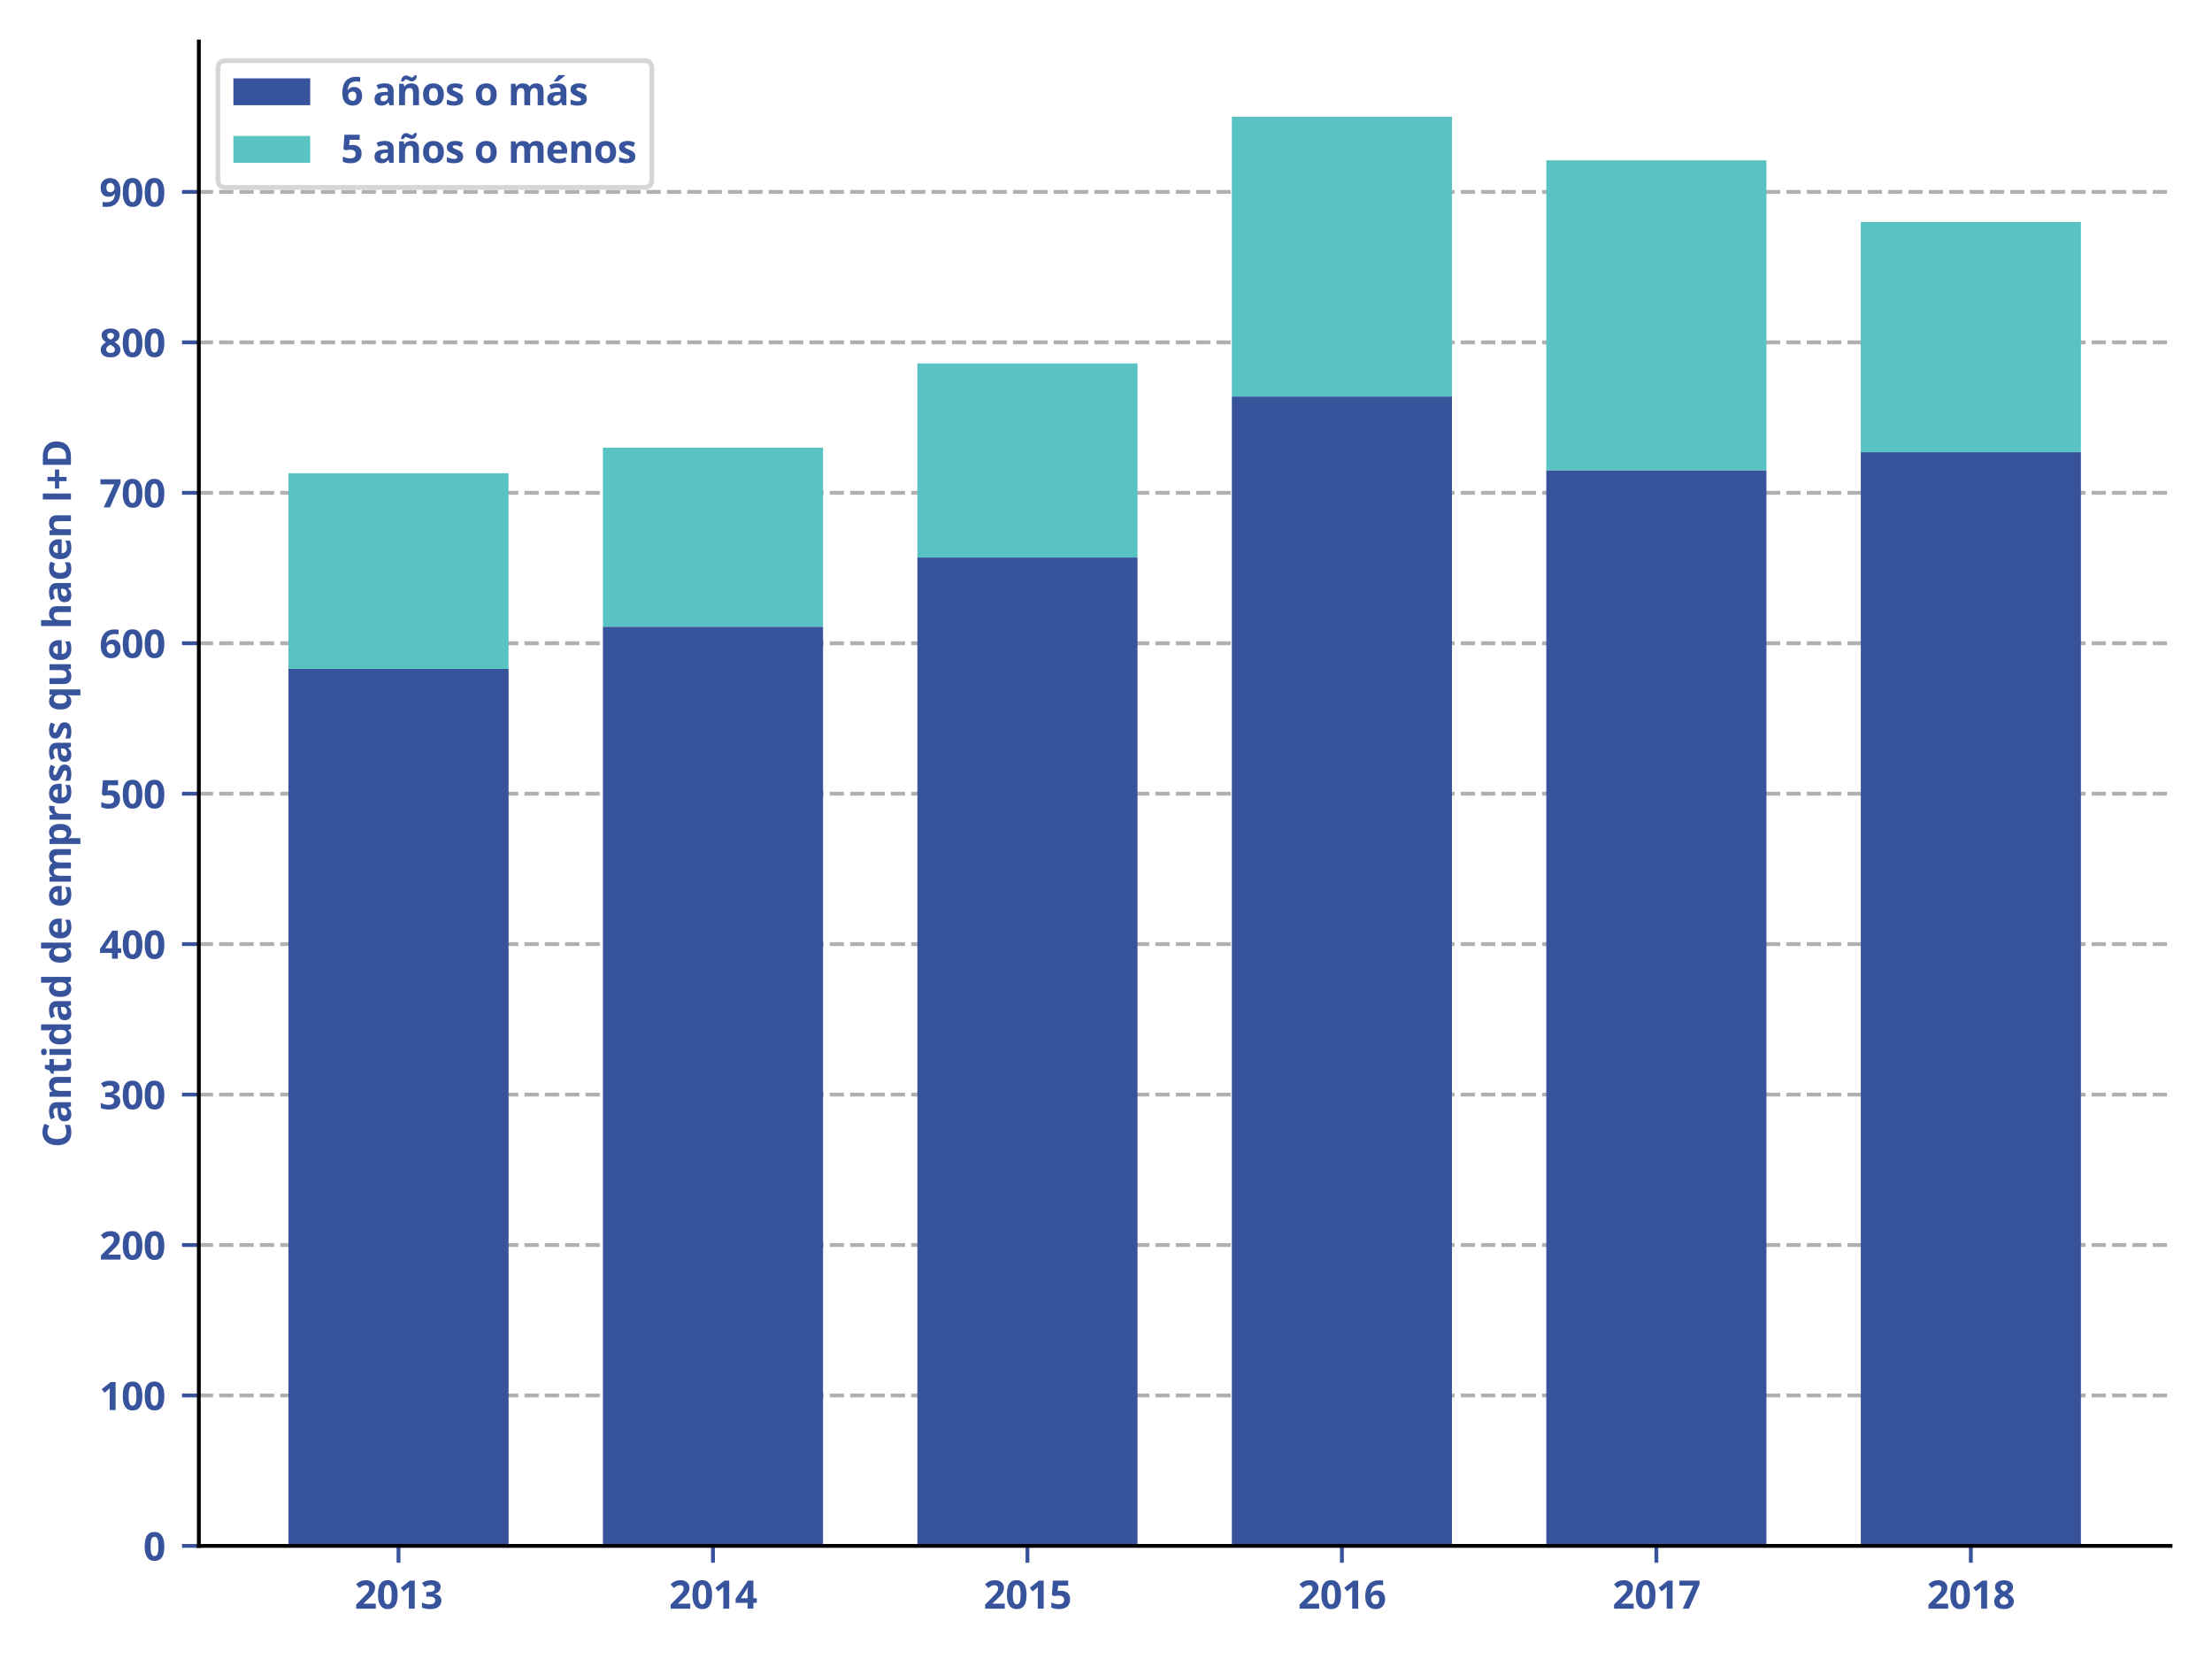 <?xml version="1.0" encoding="utf-8" standalone="no"?>
<!DOCTYPE svg PUBLIC "-//W3C//DTD SVG 1.1//EN"
  "http://www.w3.org/Graphics/SVG/1.1/DTD/svg11.dtd">
<svg xmlns:xlink="http://www.w3.org/1999/xlink" width="460.8pt" height="345.6pt" viewBox="0 0 460.8 345.6" xmlns="http://www.w3.org/2000/svg" version="1.1">
 <defs>
  <style type="text/css">*{stroke-linejoin: round; stroke-linecap: butt}</style>
 </defs>
 <g id="figure_1">
  <g id="patch_1">
   <path d="M 0 345.6 
L 460.8 345.6 
L 460.8 0 
L 0 0 
z
" style="fill: #ffffff"/>
  </g>
  <g id="axes_1">
   <g id="patch_2">
    <path d="M 41.42 322.04 
L 452.16 322.04 
L 452.16 8.64 
L 41.42 8.64 
z
" style="fill: #ffffff"/>
   </g>
   <g id="matplotlib.axis_1">
    <g id="xtick_1">
     <g id="line2d_1">
      <defs>
       <path id="m2a728e9749" d="M 0 0 
L 0 3.5 
" style="stroke: #37539c; stroke-width: 0.8"/>
      </defs>
      <g>
       <use xlink:href="#m2a728e9749" x="83.018" y="322.04" style="fill: #37539c; stroke: #37539c; stroke-width: 0.8"/>
      </g>
     </g>
     <g id="text_1">
      <!-- 2013 -->
      <g style="fill: #37539c" transform="translate(73.871 335.119) scale(0.08 -0.08)">
       <defs>
        <path id="OpenSans-Bold-32" d="M 3450 0 
L 256 0 
L 256 672 
L 1403 1831 
Q 1750 2188 1961 2427 
Q 2172 2666 2267 2862 
Q 2363 3059 2363 3284 
Q 2363 3556 2211 3692 
Q 2059 3828 1806 3828 
Q 1541 3828 1291 3706 
Q 1041 3584 769 3359 
L 244 3981 
Q 441 4150 661 4300 
Q 881 4450 1173 4542 
Q 1466 4634 1875 4634 
Q 2325 4634 2648 4471 
Q 2972 4309 3147 4029 
Q 3322 3750 3322 3397 
Q 3322 3019 3172 2706 
Q 3022 2394 2736 2087 
Q 2450 1781 2047 1409 
L 1459 856 
L 1459 813 
L 3450 813 
L 3450 0 
z
" transform="scale(0.016)"/>
        <path id="OpenSans-Bold-30" d="M 3425 2284 
Q 3425 1731 3339 1297 
Q 3253 863 3064 559 
Q 2875 256 2569 96 
Q 2263 -63 1825 -63 
Q 1275 -63 922 217 
Q 569 497 400 1023 
Q 231 1550 231 2284 
Q 231 3025 386 3551 
Q 541 4078 891 4359 
Q 1241 4641 1825 4641 
Q 2372 4641 2726 4361 
Q 3081 4081 3253 3554 
Q 3425 3028 3425 2284 
z
M 1191 2284 
Q 1191 1763 1248 1414 
Q 1306 1066 1443 891 
Q 1581 716 1825 716 
Q 2066 716 2205 889 
Q 2344 1063 2403 1411 
Q 2463 1759 2463 2284 
Q 2463 2806 2403 3156 
Q 2344 3506 2205 3682 
Q 2066 3859 1825 3859 
Q 1581 3859 1443 3682 
Q 1306 3506 1248 3156 
Q 1191 2806 1191 2284 
z
" transform="scale(0.016)"/>
        <path id="OpenSans-Bold-31" d="M 2644 0 
L 1678 0 
L 1678 2644 
Q 1678 2753 1681 2914 
Q 1684 3075 1690 3245 
Q 1697 3416 1703 3553 
Q 1669 3513 1564 3414 
Q 1459 3316 1369 3238 
L 844 2816 
L 378 3397 
L 1850 4569 
L 2644 4569 
L 2644 0 
z
" transform="scale(0.016)"/>
        <path id="OpenSans-Bold-33" d="M 3272 3547 
Q 3272 3231 3140 3000 
Q 3009 2769 2786 2622 
Q 2563 2475 2284 2406 
L 2284 2388 
Q 2834 2319 3120 2050 
Q 3406 1781 3406 1331 
Q 3406 931 3211 615 
Q 3016 300 2609 118 
Q 2203 -63 1563 -63 
Q 1184 -63 857 -2 
Q 531 59 244 184 
L 244 1006 
Q 538 856 859 779 
Q 1181 703 1459 703 
Q 1978 703 2186 883 
Q 2394 1063 2394 1388 
Q 2394 1578 2297 1709 
Q 2200 1841 1961 1909 
Q 1722 1978 1294 1978 
L 947 1978 
L 947 2719 
L 1300 2719 
Q 1722 2719 1942 2798 
Q 2163 2878 2242 3017 
Q 2322 3156 2322 3334 
Q 2322 3578 2172 3715 
Q 2022 3853 1672 3853 
Q 1453 3853 1273 3798 
Q 1094 3744 950 3667 
Q 806 3591 697 3519 
L 250 4184 
Q 519 4378 880 4506 
Q 1241 4634 1741 4634 
Q 2447 4634 2859 4350 
Q 3272 4066 3272 3547 
z
" transform="scale(0.016)"/>
       </defs>
       <use xlink:href="#OpenSans-Bold-32"/>
       <use xlink:href="#OpenSans-Bold-30" x="57.178"/>
       <use xlink:href="#OpenSans-Bold-31" x="114.355"/>
       <use xlink:href="#OpenSans-Bold-33" x="171.533"/>
      </g>
     </g>
    </g>
    <g id="xtick_2">
     <g id="line2d_2">
      <g>
       <use xlink:href="#m2a728e9749" x="148.527" y="322.04" style="fill: #37539c; stroke: #37539c; stroke-width: 0.8"/>
      </g>
     </g>
     <g id="text_2">
      <!-- 2014 -->
      <g style="fill: #37539c" transform="translate(139.379 335.119) scale(0.08 -0.08)">
       <defs>
        <path id="OpenSans-Bold-34" d="M 3553 947 
L 3003 947 
L 3003 0 
L 2059 0 
L 2059 947 
L 109 947 
L 109 1619 
L 2113 4569 
L 3003 4569 
L 3003 1697 
L 3553 1697 
L 3553 947 
z
M 2059 1697 
L 2059 2472 
Q 2059 2581 2064 2731 
Q 2069 2881 2075 3031 
Q 2081 3181 2089 3298 
Q 2097 3416 2100 3463 
L 2075 3463 
Q 2016 3334 1950 3214 
Q 1884 3094 1797 2963 
L 959 1697 
L 2059 1697 
z
" transform="scale(0.016)"/>
       </defs>
       <use xlink:href="#OpenSans-Bold-32"/>
       <use xlink:href="#OpenSans-Bold-30" x="57.178"/>
       <use xlink:href="#OpenSans-Bold-31" x="114.355"/>
       <use xlink:href="#OpenSans-Bold-34" x="171.533"/>
      </g>
     </g>
    </g>
    <g id="xtick_3">
     <g id="line2d_3">
      <g>
       <use xlink:href="#m2a728e9749" x="214.036" y="322.04" style="fill: #37539c; stroke: #37539c; stroke-width: 0.8"/>
      </g>
     </g>
     <g id="text_3">
      <!-- 2015 -->
      <g style="fill: #37539c" transform="translate(204.888 335.119) scale(0.08 -0.08)">
       <defs>
        <path id="OpenSans-Bold-35" d="M 1919 2919 
Q 2338 2919 2664 2759 
Q 2991 2600 3178 2290 
Q 3366 1981 3366 1528 
Q 3366 1034 3161 676 
Q 2956 319 2551 128 
Q 2147 -63 1544 -63 
Q 1184 -63 867 -2 
Q 550 59 313 184 
L 313 1019 
Q 550 894 883 808 
Q 1216 722 1509 722 
Q 1797 722 1994 798 
Q 2191 875 2292 1036 
Q 2394 1197 2394 1447 
Q 2394 1781 2169 1959 
Q 1944 2138 1478 2138 
Q 1300 2138 1108 2103 
Q 916 2069 788 2034 
L 403 2241 
L 575 4569 
L 3053 4569 
L 3053 3750 
L 1422 3750 
L 1338 2853 
Q 1444 2875 1569 2897 
Q 1694 2919 1919 2919 
z
" transform="scale(0.016)"/>
       </defs>
       <use xlink:href="#OpenSans-Bold-32"/>
       <use xlink:href="#OpenSans-Bold-30" x="57.178"/>
       <use xlink:href="#OpenSans-Bold-31" x="114.355"/>
       <use xlink:href="#OpenSans-Bold-35" x="171.533"/>
      </g>
     </g>
    </g>
    <g id="xtick_4">
     <g id="line2d_4">
      <g>
       <use xlink:href="#m2a728e9749" x="279.544" y="322.04" style="fill: #37539c; stroke: #37539c; stroke-width: 0.8"/>
      </g>
     </g>
     <g id="text_4">
      <!-- 2016 -->
      <g style="fill: #37539c" transform="translate(270.397 335.119) scale(0.08 -0.08)">
       <defs>
        <path id="OpenSans-Bold-36" d="M 225 1941 
Q 225 2334 283 2720 
Q 341 3106 484 3448 
Q 628 3791 887 4055 
Q 1147 4319 1547 4470 
Q 1947 4622 2516 4622 
Q 2650 4622 2829 4611 
Q 3009 4600 3128 4575 
L 3128 3803 
Q 3003 3831 2861 3848 
Q 2719 3866 2578 3866 
Q 2009 3866 1698 3684 
Q 1388 3503 1261 3183 
Q 1134 2863 1113 2438 
L 1153 2438 
Q 1241 2591 1373 2709 
Q 1506 2828 1697 2898 
Q 1888 2969 2144 2969 
Q 2544 2969 2837 2798 
Q 3131 2628 3290 2306 
Q 3450 1984 3450 1522 
Q 3450 1028 3259 672 
Q 3069 316 2720 126 
Q 2372 -63 1894 -63 
Q 1544 -63 1241 57 
Q 938 178 709 425 
Q 481 672 353 1048 
Q 225 1425 225 1941 
z
M 1875 709 
Q 2159 709 2337 903 
Q 2516 1097 2516 1509 
Q 2516 1844 2361 2036 
Q 2206 2228 1894 2228 
Q 1681 2228 1520 2133 
Q 1359 2038 1271 1892 
Q 1184 1747 1184 1594 
Q 1184 1434 1228 1278 
Q 1272 1122 1359 994 
Q 1447 866 1576 787 
Q 1706 709 1875 709 
z
" transform="scale(0.016)"/>
       </defs>
       <use xlink:href="#OpenSans-Bold-32"/>
       <use xlink:href="#OpenSans-Bold-30" x="57.178"/>
       <use xlink:href="#OpenSans-Bold-31" x="114.355"/>
       <use xlink:href="#OpenSans-Bold-36" x="171.533"/>
      </g>
     </g>
    </g>
    <g id="xtick_5">
     <g id="line2d_5">
      <g>
       <use xlink:href="#m2a728e9749" x="345.053" y="322.04" style="fill: #37539c; stroke: #37539c; stroke-width: 0.8"/>
      </g>
     </g>
     <g id="text_5">
      <!-- 2017 -->
      <g style="fill: #37539c" transform="translate(335.906 335.119) scale(0.08 -0.08)">
       <defs>
        <path id="OpenSans-Bold-37" d="M 709 0 
L 2425 3756 
L 172 3756 
L 172 4569 
L 3450 4569 
L 3450 3963 
L 1722 0 
L 709 0 
z
" transform="scale(0.016)"/>
       </defs>
       <use xlink:href="#OpenSans-Bold-32"/>
       <use xlink:href="#OpenSans-Bold-30" x="57.178"/>
       <use xlink:href="#OpenSans-Bold-31" x="114.355"/>
       <use xlink:href="#OpenSans-Bold-37" x="171.533"/>
      </g>
     </g>
    </g>
    <g id="xtick_6">
     <g id="line2d_6">
      <g>
       <use xlink:href="#m2a728e9749" x="410.562" y="322.04" style="fill: #37539c; stroke: #37539c; stroke-width: 0.8"/>
      </g>
     </g>
     <g id="text_6">
      <!-- 2018 -->
      <g style="fill: #37539c" transform="translate(401.414 335.119) scale(0.08 -0.08)">
       <defs>
        <path id="OpenSans-Bold-38" d="M 1831 4628 
Q 2225 4628 2558 4506 
Q 2891 4384 3091 4139 
Q 3291 3894 3291 3525 
Q 3291 3250 3183 3044 
Q 3075 2838 2890 2683 
Q 2706 2528 2472 2413 
Q 2716 2284 2934 2114 
Q 3153 1944 3292 1716 
Q 3431 1488 3431 1184 
Q 3431 803 3228 523 
Q 3025 244 2665 90 
Q 2306 -63 1831 -63 
Q 1319 -63 959 84 
Q 600 231 412 504 
Q 225 778 225 1159 
Q 225 1472 342 1703 
Q 459 1934 659 2101 
Q 859 2269 1100 2388 
Q 897 2516 730 2678 
Q 563 2841 464 3050 
Q 366 3259 366 3531 
Q 366 3894 570 4137 
Q 775 4381 1109 4504 
Q 1444 4628 1831 4628 
z
M 1119 1216 
Q 1119 969 1295 808 
Q 1472 647 1819 647 
Q 2178 647 2356 801 
Q 2534 956 2534 1209 
Q 2534 1384 2432 1515 
Q 2331 1647 2178 1751 
Q 2025 1856 1869 1947 
L 1784 1991 
Q 1584 1900 1436 1787 
Q 1288 1675 1203 1534 
Q 1119 1394 1119 1216 
z
M 1825 3922 
Q 1588 3922 1431 3800 
Q 1275 3678 1275 3456 
Q 1275 3300 1351 3183 
Q 1428 3066 1554 2978 
Q 1681 2891 1831 2816 
Q 1975 2884 2100 2968 
Q 2225 3053 2303 3172 
Q 2381 3291 2381 3456 
Q 2381 3678 2223 3800 
Q 2066 3922 1825 3922 
z
" transform="scale(0.016)"/>
       </defs>
       <use xlink:href="#OpenSans-Bold-32"/>
       <use xlink:href="#OpenSans-Bold-30" x="57.178"/>
       <use xlink:href="#OpenSans-Bold-31" x="114.355"/>
       <use xlink:href="#OpenSans-Bold-38" x="171.533"/>
      </g>
     </g>
    </g>
   </g>
   <g id="matplotlib.axis_2">
    <g id="ytick_1">
     <g id="line2d_7">
      <path d="M 41.42 322.04 
L 452.16 322.04 
" clip-path="url(#p9bb81c8ada)" style="fill: none; stroke-dasharray: 2.96,1.28; stroke-dashoffset: 0; stroke: #b0b0b0; stroke-width: 0.8"/>
     </g>
     <g id="line2d_8">
      <defs>
       <path id="m212b4878f8" d="M 0 0 
L -3.5 0 
" style="stroke: #37539c; stroke-width: 0.8"/>
      </defs>
      <g>
       <use xlink:href="#m212b4878f8" x="41.42" y="322.04" style="fill: #37539c; stroke: #37539c; stroke-width: 0.8"/>
      </g>
     </g>
     <g id="text_7">
      <!-- 0 -->
      <g style="fill: #37539c" transform="translate(29.846 325.079) scale(0.08 -0.08)">
       <use xlink:href="#OpenSans-Bold-30"/>
      </g>
     </g>
    </g>
    <g id="ytick_2">
     <g id="line2d_9">
      <path d="M 41.42 290.7 
L 452.16 290.7 
" clip-path="url(#p9bb81c8ada)" style="fill: none; stroke-dasharray: 2.96,1.28; stroke-dashoffset: 0; stroke: #b0b0b0; stroke-width: 0.8"/>
     </g>
     <g id="line2d_10">
      <g>
       <use xlink:href="#m212b4878f8" x="41.42" y="290.7" style="fill: #37539c; stroke: #37539c; stroke-width: 0.8"/>
      </g>
     </g>
     <g id="text_8">
      <!-- 100 -->
      <g style="fill: #37539c" transform="translate(20.699 293.739) scale(0.08 -0.08)">
       <use xlink:href="#OpenSans-Bold-31"/>
       <use xlink:href="#OpenSans-Bold-30" x="57.178"/>
       <use xlink:href="#OpenSans-Bold-30" x="114.355"/>
      </g>
     </g>
    </g>
    <g id="ytick_3">
     <g id="line2d_11">
      <path d="M 41.42 259.36 
L 452.16 259.36 
" clip-path="url(#p9bb81c8ada)" style="fill: none; stroke-dasharray: 2.96,1.28; stroke-dashoffset: 0; stroke: #b0b0b0; stroke-width: 0.8"/>
     </g>
     <g id="line2d_12">
      <g>
       <use xlink:href="#m212b4878f8" x="41.42" y="259.36" style="fill: #37539c; stroke: #37539c; stroke-width: 0.8"/>
      </g>
     </g>
     <g id="text_9">
      <!-- 200 -->
      <g style="fill: #37539c" transform="translate(20.699 262.399) scale(0.08 -0.08)">
       <use xlink:href="#OpenSans-Bold-32"/>
       <use xlink:href="#OpenSans-Bold-30" x="57.178"/>
       <use xlink:href="#OpenSans-Bold-30" x="114.355"/>
      </g>
     </g>
    </g>
    <g id="ytick_4">
     <g id="line2d_13">
      <path d="M 41.42 228.02 
L 452.16 228.02 
" clip-path="url(#p9bb81c8ada)" style="fill: none; stroke-dasharray: 2.96,1.28; stroke-dashoffset: 0; stroke: #b0b0b0; stroke-width: 0.8"/>
     </g>
     <g id="line2d_14">
      <g>
       <use xlink:href="#m212b4878f8" x="41.42" y="228.02" style="fill: #37539c; stroke: #37539c; stroke-width: 0.8"/>
      </g>
     </g>
     <g id="text_10">
      <!-- 300 -->
      <g style="fill: #37539c" transform="translate(20.699 231.059) scale(0.08 -0.08)">
       <use xlink:href="#OpenSans-Bold-33"/>
       <use xlink:href="#OpenSans-Bold-30" x="57.178"/>
       <use xlink:href="#OpenSans-Bold-30" x="114.355"/>
      </g>
     </g>
    </g>
    <g id="ytick_5">
     <g id="line2d_15">
      <path d="M 41.42 196.68 
L 452.16 196.68 
" clip-path="url(#p9bb81c8ada)" style="fill: none; stroke-dasharray: 2.96,1.28; stroke-dashoffset: 0; stroke: #b0b0b0; stroke-width: 0.8"/>
     </g>
     <g id="line2d_16">
      <g>
       <use xlink:href="#m212b4878f8" x="41.42" y="196.68" style="fill: #37539c; stroke: #37539c; stroke-width: 0.8"/>
      </g>
     </g>
     <g id="text_11">
      <!-- 400 -->
      <g style="fill: #37539c" transform="translate(20.699 199.719) scale(0.08 -0.08)">
       <use xlink:href="#OpenSans-Bold-34"/>
       <use xlink:href="#OpenSans-Bold-30" x="57.178"/>
       <use xlink:href="#OpenSans-Bold-30" x="114.355"/>
      </g>
     </g>
    </g>
    <g id="ytick_6">
     <g id="line2d_17">
      <path d="M 41.42 165.34 
L 452.16 165.34 
" clip-path="url(#p9bb81c8ada)" style="fill: none; stroke-dasharray: 2.96,1.28; stroke-dashoffset: 0; stroke: #b0b0b0; stroke-width: 0.8"/>
     </g>
     <g id="line2d_18">
      <g>
       <use xlink:href="#m212b4878f8" x="41.42" y="165.34" style="fill: #37539c; stroke: #37539c; stroke-width: 0.8"/>
      </g>
     </g>
     <g id="text_12">
      <!-- 500 -->
      <g style="fill: #37539c" transform="translate(20.699 168.379) scale(0.08 -0.08)">
       <use xlink:href="#OpenSans-Bold-35"/>
       <use xlink:href="#OpenSans-Bold-30" x="57.178"/>
       <use xlink:href="#OpenSans-Bold-30" x="114.355"/>
      </g>
     </g>
    </g>
    <g id="ytick_7">
     <g id="line2d_19">
      <path d="M 41.42 134 
L 452.16 134 
" clip-path="url(#p9bb81c8ada)" style="fill: none; stroke-dasharray: 2.96,1.28; stroke-dashoffset: 0; stroke: #b0b0b0; stroke-width: 0.8"/>
     </g>
     <g id="line2d_20">
      <g>
       <use xlink:href="#m212b4878f8" x="41.42" y="134" style="fill: #37539c; stroke: #37539c; stroke-width: 0.8"/>
      </g>
     </g>
     <g id="text_13">
      <!-- 600 -->
      <g style="fill: #37539c" transform="translate(20.699 137.039) scale(0.08 -0.08)">
       <use xlink:href="#OpenSans-Bold-36"/>
       <use xlink:href="#OpenSans-Bold-30" x="57.178"/>
       <use xlink:href="#OpenSans-Bold-30" x="114.355"/>
      </g>
     </g>
    </g>
    <g id="ytick_8">
     <g id="line2d_21">
      <path d="M 41.42 102.66 
L 452.16 102.66 
" clip-path="url(#p9bb81c8ada)" style="fill: none; stroke-dasharray: 2.96,1.28; stroke-dashoffset: 0; stroke: #b0b0b0; stroke-width: 0.8"/>
     </g>
     <g id="line2d_22">
      <g>
       <use xlink:href="#m212b4878f8" x="41.42" y="102.66" style="fill: #37539c; stroke: #37539c; stroke-width: 0.8"/>
      </g>
     </g>
     <g id="text_14">
      <!-- 700 -->
      <g style="fill: #37539c" transform="translate(20.699 105.699) scale(0.08 -0.08)">
       <use xlink:href="#OpenSans-Bold-37"/>
       <use xlink:href="#OpenSans-Bold-30" x="57.178"/>
       <use xlink:href="#OpenSans-Bold-30" x="114.355"/>
      </g>
     </g>
    </g>
    <g id="ytick_9">
     <g id="line2d_23">
      <path d="M 41.42 71.32 
L 452.16 71.32 
" clip-path="url(#p9bb81c8ada)" style="fill: none; stroke-dasharray: 2.96,1.28; stroke-dashoffset: 0; stroke: #b0b0b0; stroke-width: 0.8"/>
     </g>
     <g id="line2d_24">
      <g>
       <use xlink:href="#m212b4878f8" x="41.42" y="71.32" style="fill: #37539c; stroke: #37539c; stroke-width: 0.8"/>
      </g>
     </g>
     <g id="text_15">
      <!-- 800 -->
      <g style="fill: #37539c" transform="translate(20.699 74.359) scale(0.08 -0.08)">
       <use xlink:href="#OpenSans-Bold-38"/>
       <use xlink:href="#OpenSans-Bold-30" x="57.178"/>
       <use xlink:href="#OpenSans-Bold-30" x="114.355"/>
      </g>
     </g>
    </g>
    <g id="ytick_10">
     <g id="line2d_25">
      <path d="M 41.42 39.98 
L 452.16 39.98 
" clip-path="url(#p9bb81c8ada)" style="fill: none; stroke-dasharray: 2.96,1.28; stroke-dashoffset: 0; stroke: #b0b0b0; stroke-width: 0.8"/>
     </g>
     <g id="line2d_26">
      <g>
       <use xlink:href="#m212b4878f8" x="41.42" y="39.98" style="fill: #37539c; stroke: #37539c; stroke-width: 0.8"/>
      </g>
     </g>
     <g id="text_16">
      <!-- 900 -->
      <g style="fill: #37539c" transform="translate(20.699 43.019) scale(0.08 -0.08)">
       <defs>
        <path id="OpenSans-Bold-39" d="M 3431 2619 
Q 3431 2225 3373 1837 
Q 3316 1450 3172 1108 
Q 3028 766 2768 502 
Q 2509 238 2109 87 
Q 1709 -63 1141 -63 
Q 1006 -63 825 -52 
Q 644 -41 525 -19 
L 525 756 
Q 650 725 790 708 
Q 931 691 1075 691 
Q 1647 691 1958 872 
Q 2269 1053 2395 1375 
Q 2522 1697 2541 2119 
L 2503 2119 
Q 2413 1969 2289 1848 
Q 2166 1728 1975 1658 
Q 1784 1588 1491 1588 
Q 1100 1588 811 1758 
Q 522 1928 364 2251 
Q 206 2575 206 3034 
Q 206 3531 395 3886 
Q 584 4241 934 4431 
Q 1284 4622 1759 4622 
Q 2109 4622 2412 4501 
Q 2716 4381 2945 4134 
Q 3175 3888 3303 3509 
Q 3431 3131 3431 2619 
z
M 1778 3847 
Q 1497 3847 1319 3653 
Q 1141 3459 1141 3047 
Q 1141 2716 1294 2522 
Q 1447 2328 1759 2328 
Q 1975 2328 2134 2423 
Q 2294 2519 2383 2664 
Q 2472 2809 2472 2963 
Q 2472 3122 2428 3278 
Q 2384 3434 2296 3562 
Q 2209 3691 2079 3769 
Q 1950 3847 1778 3847 
z
" transform="scale(0.016)"/>
       </defs>
       <use xlink:href="#OpenSans-Bold-39"/>
       <use xlink:href="#OpenSans-Bold-30" x="57.178"/>
       <use xlink:href="#OpenSans-Bold-30" x="114.355"/>
      </g>
     </g>
    </g>
    <g id="text_17">
     <!-- Cantidad de empresas que hacen I+D -->
     <g style="fill: #37539c" transform="translate(14.776 239.044) rotate(-90) scale(0.08 -0.08)">
      <defs>
       <path id="OpenSans-Bold-43" d="M 2516 3828 
Q 2238 3828 2023 3720 
Q 1809 3613 1664 3409 
Q 1519 3206 1444 2918 
Q 1369 2631 1369 2272 
Q 1369 1788 1489 1445 
Q 1609 1103 1862 923 
Q 2116 744 2516 744 
Q 2794 744 3073 806 
Q 3353 869 3681 984 
L 3681 172 
Q 3378 47 3084 -8 
Q 2791 -63 2425 -63 
Q 1719 -63 1264 229 
Q 809 522 590 1048 
Q 372 1575 372 2278 
Q 372 2797 512 3228 
Q 653 3659 925 3975 
Q 1197 4291 1597 4462 
Q 1997 4634 2516 4634 
Q 2856 4634 3198 4548 
Q 3541 4463 3853 4313 
L 3541 3525 
Q 3284 3647 3025 3737 
Q 2766 3828 2516 3828 
z
" transform="scale(0.016)"/>
       <path id="OpenSans-Bold-61" d="M 1931 3566 
Q 2634 3566 3009 3259 
Q 3384 2953 3384 2328 
L 3384 0 
L 2719 0 
L 2534 475 
L 2509 475 
Q 2359 288 2203 169 
Q 2047 50 1844 -6 
Q 1641 -63 1350 -63 
Q 1041 -63 795 56 
Q 550 175 409 420 
Q 269 666 269 1044 
Q 269 1600 659 1864 
Q 1050 2128 1831 2156 
L 2438 2175 
L 2438 2328 
Q 2438 2603 2294 2731 
Q 2150 2859 1894 2859 
Q 1641 2859 1397 2787 
Q 1153 2716 909 2606 
L 594 3250 
Q 872 3397 1217 3481 
Q 1563 3566 1931 3566 
z
M 2438 1619 
L 2069 1606 
Q 1606 1594 1426 1441 
Q 1247 1288 1247 1038 
Q 1247 819 1375 726 
Q 1503 634 1709 634 
Q 2016 634 2227 815 
Q 2438 997 2438 1331 
L 2438 1619 
z
" transform="scale(0.016)"/>
       <path id="OpenSans-Bold-6e" d="M 2484 3559 
Q 3044 3559 3384 3254 
Q 3725 2950 3725 2278 
L 3725 0 
L 2772 0 
L 2772 2041 
Q 2772 2416 2636 2606 
Q 2500 2797 2209 2797 
Q 1772 2797 1612 2500 
Q 1453 2203 1453 1644 
L 1453 0 
L 500 0 
L 500 3494 
L 1228 3494 
L 1356 3047 
L 1409 3047 
Q 1522 3228 1689 3340 
Q 1856 3453 2061 3506 
Q 2266 3559 2484 3559 
z
" transform="scale(0.016)"/>
       <path id="OpenSans-Bold-74" d="M 1972 697 
Q 2128 697 2276 728 
Q 2425 759 2572 806 
L 2572 97 
Q 2419 28 2192 -17 
Q 1966 -63 1697 -63 
Q 1384 -63 1136 39 
Q 888 141 745 392 
Q 603 644 603 1094 
L 603 2778 
L 147 2778 
L 147 3181 
L 672 3500 
L 947 4238 
L 1556 4238 
L 1556 3494 
L 2534 3494 
L 2534 2778 
L 1556 2778 
L 1556 1094 
Q 1556 894 1670 795 
Q 1784 697 1972 697 
z
" transform="scale(0.016)"/>
       <path id="OpenSans-Bold-69" d="M 1453 3494 
L 1453 0 
L 500 0 
L 500 3494 
L 1453 3494 
z
M 978 4863 
Q 1191 4863 1344 4764 
Q 1497 4666 1497 4397 
Q 1497 4131 1344 4029 
Q 1191 3928 978 3928 
Q 763 3928 611 4029 
Q 459 4131 459 4397 
Q 459 4666 611 4764 
Q 763 4863 978 4863 
z
" transform="scale(0.016)"/>
       <path id="OpenSans-Bold-64" d="M 1606 -63 
Q 1022 -63 655 395 
Q 288 853 288 1741 
Q 288 2638 659 3098 
Q 1031 3559 1631 3559 
Q 1881 3559 2072 3490 
Q 2263 3422 2402 3306 
Q 2541 3191 2638 3047 
L 2669 3047 
Q 2650 3147 2623 3342 
Q 2597 3538 2597 3744 
L 2597 4863 
L 3553 4863 
L 3553 0 
L 2822 0 
L 2638 453 
L 2597 453 
Q 2506 309 2370 192 
Q 2234 75 2046 6 
Q 1859 -63 1606 -63 
z
M 1941 697 
Q 2331 697 2492 930 
Q 2653 1163 2663 1631 
L 2663 1734 
Q 2663 2244 2506 2514 
Q 2350 2784 1925 2784 
Q 1609 2784 1431 2512 
Q 1253 2241 1253 1728 
Q 1253 1216 1433 956 
Q 1613 697 1941 697 
z
" transform="scale(0.016)"/>
       <path id="OpenSans-Bold-20" transform="scale(0.016)"/>
       <path id="OpenSans-Bold-65" d="M 1941 3559 
Q 2425 3559 2775 3373 
Q 3125 3188 3315 2834 
Q 3506 2481 3506 1972 
L 3506 1509 
L 1253 1509 
Q 1269 1106 1495 876 
Q 1722 647 2125 647 
Q 2459 647 2737 715 
Q 3016 784 3309 922 
L 3309 184 
Q 3050 56 2767 -3 
Q 2484 -63 2081 -63 
Q 1556 -63 1151 131 
Q 747 325 517 722 
Q 288 1119 288 1722 
Q 288 2334 495 2742 
Q 703 3150 1075 3354 
Q 1447 3559 1941 3559 
z
M 1947 2881 
Q 1669 2881 1486 2703 
Q 1303 2525 1275 2144 
L 2613 2144 
Q 2609 2356 2536 2522 
Q 2463 2688 2317 2784 
Q 2172 2881 1947 2881 
z
" transform="scale(0.016)"/>
       <path id="OpenSans-Bold-6d" d="M 4603 3559 
Q 5197 3559 5501 3254 
Q 5806 2950 5806 2278 
L 5806 0 
L 4850 0 
L 4850 2041 
Q 4850 2416 4722 2606 
Q 4594 2797 4325 2797 
Q 3947 2797 3787 2526 
Q 3628 2256 3628 1753 
L 3628 0 
L 2675 0 
L 2675 2041 
Q 2675 2291 2619 2459 
Q 2563 2628 2447 2712 
Q 2331 2797 2150 2797 
Q 1884 2797 1732 2664 
Q 1581 2531 1517 2273 
Q 1453 2016 1453 1644 
L 1453 0 
L 500 0 
L 500 3494 
L 1228 3494 
L 1356 3047 
L 1409 3047 
Q 1516 3228 1677 3340 
Q 1838 3453 2031 3506 
Q 2225 3559 2425 3559 
Q 2809 3559 3076 3434 
Q 3344 3309 3488 3047 
L 3572 3047 
Q 3728 3316 4014 3437 
Q 4300 3559 4603 3559 
z
" transform="scale(0.016)"/>
       <path id="OpenSans-Bold-70" d="M 2444 3559 
Q 3034 3559 3398 3100 
Q 3763 2641 3763 1753 
Q 3763 1159 3591 754 
Q 3419 350 3116 143 
Q 2813 -63 2419 -63 
Q 2166 -63 1984 1 
Q 1803 66 1675 167 
Q 1547 269 1453 384 
L 1403 384 
Q 1428 259 1440 128 
Q 1453 -3 1453 -128 
L 1453 -1538 
L 500 -1538 
L 500 3494 
L 1275 3494 
L 1409 3041 
L 1453 3041 
Q 1547 3181 1681 3300 
Q 1816 3419 2005 3489 
Q 2194 3559 2444 3559 
z
M 2138 2797 
Q 1888 2797 1741 2694 
Q 1594 2591 1526 2384 
Q 1459 2178 1453 1863 
L 1453 1759 
Q 1453 1422 1517 1187 
Q 1581 953 1732 831 
Q 1884 709 2150 709 
Q 2369 709 2509 831 
Q 2650 953 2720 1189 
Q 2791 1425 2791 1766 
Q 2791 2278 2631 2537 
Q 2472 2797 2138 2797 
z
" transform="scale(0.016)"/>
       <path id="OpenSans-Bold-72" d="M 2450 3559 
Q 2522 3559 2617 3551 
Q 2713 3544 2772 3531 
L 2700 2638 
Q 2653 2653 2567 2661 
Q 2481 2669 2419 2669 
Q 2234 2669 2061 2622 
Q 1888 2575 1750 2470 
Q 1613 2366 1533 2195 
Q 1453 2025 1453 1778 
L 1453 0 
L 500 0 
L 500 3494 
L 1222 3494 
L 1363 2906 
L 1409 2906 
Q 1513 3084 1667 3232 
Q 1822 3381 2020 3470 
Q 2219 3559 2450 3559 
z
" transform="scale(0.016)"/>
       <path id="OpenSans-Bold-73" d="M 2938 1038 
Q 2938 681 2770 436 
Q 2603 191 2272 64 
Q 1941 -63 1447 -63 
Q 1081 -63 820 -16 
Q 559 31 294 141 
L 294 928 
Q 578 800 904 717 
Q 1231 634 1478 634 
Q 1756 634 1876 717 
Q 1997 800 1997 934 
Q 1997 1022 1948 1092 
Q 1900 1163 1740 1252 
Q 1581 1341 1241 1484 
Q 913 1622 702 1762 
Q 491 1903 389 2095 
Q 288 2288 288 2584 
Q 288 3069 664 3314 
Q 1041 3559 1672 3559 
Q 1997 3559 2292 3493 
Q 2588 3428 2900 3284 
L 2613 2597 
Q 2353 2709 2123 2781 
Q 1894 2853 1656 2853 
Q 1447 2853 1340 2797 
Q 1234 2741 1234 2625 
Q 1234 2541 1289 2475 
Q 1344 2409 1501 2329 
Q 1659 2250 1966 2125 
Q 2263 2003 2481 1870 
Q 2700 1738 2819 1542 
Q 2938 1347 2938 1038 
z
" transform="scale(0.016)"/>
       <path id="OpenSans-Bold-71" d="M 2597 -1538 
L 2597 -72 
Q 2597 59 2608 192 
Q 2619 325 2638 453 
L 2597 453 
Q 2463 238 2227 87 
Q 1991 -63 1606 -63 
Q 1016 -63 652 395 
Q 288 853 288 1741 
Q 288 2338 456 2742 
Q 625 3147 926 3353 
Q 1228 3559 1625 3559 
Q 2009 3559 2248 3411 
Q 2488 3263 2638 3047 
L 2663 3047 
L 2747 3494 
L 3553 3494 
L 3553 -1538 
L 2597 -1538 
z
M 1947 684 
Q 2209 684 2364 787 
Q 2519 891 2587 1098 
Q 2656 1306 2663 1619 
L 2663 1734 
Q 2663 2244 2506 2514 
Q 2350 2784 1931 2784 
Q 1591 2784 1425 2512 
Q 1259 2241 1259 1728 
Q 1259 1206 1428 945 
Q 1597 684 1947 684 
z
" transform="scale(0.016)"/>
       <path id="OpenSans-Bold-75" d="M 3706 3494 
L 3706 0 
L 2975 0 
L 2847 447 
L 2797 447 
Q 2684 269 2515 156 
Q 2347 44 2144 -9 
Q 1941 -63 1722 -63 
Q 1347 -63 1069 70 
Q 791 203 636 484 
Q 481 766 481 1216 
L 481 3494 
L 1434 3494 
L 1434 1453 
Q 1434 1078 1568 887 
Q 1703 697 1997 697 
Q 2288 697 2453 830 
Q 2619 963 2686 1220 
Q 2753 1478 2753 1850 
L 2753 3494 
L 3706 3494 
z
" transform="scale(0.016)"/>
       <path id="OpenSans-Bold-68" d="M 1453 4863 
L 1453 3872 
Q 1453 3613 1436 3378 
Q 1419 3144 1409 3047 
L 1459 3047 
Q 1572 3228 1726 3340 
Q 1881 3453 2068 3506 
Q 2256 3559 2472 3559 
Q 2850 3559 3131 3426 
Q 3413 3294 3569 3011 
Q 3725 2728 3725 2278 
L 3725 0 
L 2772 0 
L 2772 2041 
Q 2772 2416 2634 2606 
Q 2497 2797 2209 2797 
Q 1922 2797 1756 2664 
Q 1591 2531 1522 2273 
Q 1453 2016 1453 1644 
L 1453 0 
L 500 0 
L 500 4863 
L 1453 4863 
z
" transform="scale(0.016)"/>
       <path id="OpenSans-Bold-63" d="M 1919 -63 
Q 1400 -63 1034 126 
Q 669 316 478 712 
Q 288 1109 288 1728 
Q 288 2369 505 2773 
Q 722 3178 1108 3368 
Q 1494 3559 2003 3559 
Q 2366 3559 2630 3489 
Q 2894 3419 3091 3322 
L 2809 2584 
Q 2584 2675 2390 2733 
Q 2197 2791 2003 2791 
Q 1753 2791 1587 2673 
Q 1422 2556 1340 2322 
Q 1259 2088 1259 1734 
Q 1259 1388 1346 1159 
Q 1434 931 1600 820 
Q 1766 709 2003 709 
Q 2300 709 2531 789 
Q 2763 869 2981 1013 
L 2981 197 
Q 2763 59 2523 -2 
Q 2284 -63 1919 -63 
z
" transform="scale(0.016)"/>
       <path id="OpenSans-Bold-49" d="M 575 0 
L 575 4569 
L 1544 4569 
L 1544 0 
L 575 0 
z
" transform="scale(0.016)"/>
       <path id="OpenSans-Bold-2b" d="M 2169 2597 
L 3378 2597 
L 3378 1913 
L 2169 1913 
L 2169 709 
L 1484 709 
L 1484 1913 
L 275 1913 
L 275 2597 
L 1484 2597 
L 1484 3816 
L 2169 3816 
L 2169 2597 
z
" transform="scale(0.016)"/>
       <path id="OpenSans-Bold-44" d="M 4366 2328 
Q 4366 1556 4070 1039 
Q 3775 522 3215 261 
Q 2656 0 1869 0 
L 575 0 
L 575 4569 
L 2009 4569 
Q 2728 4569 3256 4314 
Q 3784 4059 4075 3561 
Q 4366 3063 4366 2328 
z
M 3359 2303 
Q 3359 2809 3211 3136 
Q 3063 3463 2773 3619 
Q 2484 3775 2059 3775 
L 1544 3775 
L 1544 800 
L 1959 800 
Q 2669 800 3014 1178 
Q 3359 1556 3359 2303 
z
" transform="scale(0.016)"/>
      </defs>
      <use xlink:href="#OpenSans-Bold-43"/>
      <use xlink:href="#OpenSans-Bold-61" x="63.721"/>
      <use xlink:href="#OpenSans-Bold-6e" x="124.121"/>
      <use xlink:href="#OpenSans-Bold-74" x="189.844"/>
      <use xlink:href="#OpenSans-Bold-69" x="233.252"/>
      <use xlink:href="#OpenSans-Bold-64" x="263.77"/>
      <use xlink:href="#OpenSans-Bold-61" x="327.051"/>
      <use xlink:href="#OpenSans-Bold-64" x="387.451"/>
      <use xlink:href="#OpenSans-Bold-20" x="450.732"/>
      <use xlink:href="#OpenSans-Bold-64" x="476.709"/>
      <use xlink:href="#OpenSans-Bold-65" x="539.99"/>
      <use xlink:href="#OpenSans-Bold-20" x="599.072"/>
      <use xlink:href="#OpenSans-Bold-65" x="625.049"/>
      <use xlink:href="#OpenSans-Bold-6d" x="684.131"/>
      <use xlink:href="#OpenSans-Bold-70" x="782.324"/>
      <use xlink:href="#OpenSans-Bold-72" x="845.605"/>
      <use xlink:href="#OpenSans-Bold-65" x="891.016"/>
      <use xlink:href="#OpenSans-Bold-73" x="950.098"/>
      <use xlink:href="#OpenSans-Bold-61" x="999.805"/>
      <use xlink:href="#OpenSans-Bold-73" x="1060.205"/>
      <use xlink:href="#OpenSans-Bold-20" x="1109.912"/>
      <use xlink:href="#OpenSans-Bold-71" x="1135.889"/>
      <use xlink:href="#OpenSans-Bold-75" x="1199.17"/>
      <use xlink:href="#OpenSans-Bold-65" x="1264.893"/>
      <use xlink:href="#OpenSans-Bold-20" x="1323.975"/>
      <use xlink:href="#OpenSans-Bold-68" x="1349.951"/>
      <use xlink:href="#OpenSans-Bold-61" x="1415.674"/>
      <use xlink:href="#OpenSans-Bold-63" x="1476.074"/>
      <use xlink:href="#OpenSans-Bold-65" x="1527.49"/>
      <use xlink:href="#OpenSans-Bold-6e" x="1586.572"/>
      <use xlink:href="#OpenSans-Bold-20" x="1652.295"/>
      <use xlink:href="#OpenSans-Bold-49" x="1678.271"/>
      <use xlink:href="#OpenSans-Bold-2b" x="1711.377"/>
      <use xlink:href="#OpenSans-Bold-44" x="1768.555"/>
     </g>
    </g>
   </g>
   <g id="patch_3">
    <path d="M 60.09 322.04 
L 105.946 322.04 
L 105.946 139.328 
L 60.09 139.328 
z
" clip-path="url(#p9bb81c8ada)" style="fill: #37539c"/>
   </g>
   <g id="patch_4">
    <path d="M 125.599 322.04 
L 171.455 322.04 
L 171.455 130.553 
L 125.599 130.553 
z
" clip-path="url(#p9bb81c8ada)" style="fill: #37539c"/>
   </g>
   <g id="patch_5">
    <path d="M 191.108 322.04 
L 236.964 322.04 
L 236.964 116.136 
L 191.108 116.136 
z
" clip-path="url(#p9bb81c8ada)" style="fill: #37539c"/>
   </g>
   <g id="patch_6">
    <path d="M 256.616 322.04 
L 302.472 322.04 
L 302.472 82.602 
L 256.616 82.602 
z
" clip-path="url(#p9bb81c8ada)" style="fill: #37539c"/>
   </g>
   <g id="patch_7">
    <path d="M 322.125 322.04 
L 367.981 322.04 
L 367.981 97.959 
L 322.125 97.959 
z
" clip-path="url(#p9bb81c8ada)" style="fill: #37539c"/>
   </g>
   <g id="patch_8">
    <path d="M 387.634 322.04 
L 433.49 322.04 
L 433.49 94.198 
L 387.634 94.198 
z
" clip-path="url(#p9bb81c8ada)" style="fill: #37539c"/>
   </g>
   <g id="patch_9">
    <path d="M 60.09 139.328 
L 105.946 139.328 
L 105.946 98.586 
L 60.09 98.586 
z
" clip-path="url(#p9bb81c8ada)" style="fill: #59c3c3"/>
   </g>
   <g id="patch_10">
    <path d="M 125.599 130.553 
L 171.455 130.553 
L 171.455 93.258 
L 125.599 93.258 
z
" clip-path="url(#p9bb81c8ada)" style="fill: #59c3c3"/>
   </g>
   <g id="patch_11">
    <path d="M 191.108 116.136 
L 236.964 116.136 
L 236.964 75.708 
L 191.108 75.708 
z
" clip-path="url(#p9bb81c8ada)" style="fill: #59c3c3"/>
   </g>
   <g id="patch_12">
    <path d="M 256.616 82.602 
L 302.472 82.602 
L 302.472 24.31 
L 256.616 24.31 
z
" clip-path="url(#p9bb81c8ada)" style="fill: #59c3c3"/>
   </g>
   <g id="patch_13">
    <path d="M 322.125 97.959 
L 367.981 97.959 
L 367.981 33.399 
L 322.125 33.399 
z
" clip-path="url(#p9bb81c8ada)" style="fill: #59c3c3"/>
   </g>
   <g id="patch_14">
    <path d="M 387.634 94.198 
L 433.49 94.198 
L 433.49 46.248 
L 387.634 46.248 
z
" clip-path="url(#p9bb81c8ada)" style="fill: #59c3c3"/>
   </g>
   <g id="patch_15">
    <path d="M 41.42 322.04 
L 41.42 8.64 
" style="fill: none; stroke: #000000; stroke-width: 0.8; stroke-linejoin: miter; stroke-linecap: square"/>
   </g>
   <g id="patch_16">
    <path d="M 41.42 322.04 
L 452.16 322.04 
" style="fill: none; stroke: #000000; stroke-width: 0.8; stroke-linejoin: miter; stroke-linecap: square"/>
   </g>
   <g id="legend_1">
    <g id="patch_17">
     <path d="M 47.02 39.042 
L 134.173 39.042 
Q 135.773 39.042 135.773 37.443 
L 135.773 14.24 
Q 135.773 12.64 134.173 12.64 
L 47.02 12.64 
Q 45.42 12.64 45.42 14.24 
L 45.42 37.443 
Q 45.42 39.042 47.02 39.042 
z
" style="fill: #ffffff; opacity: 0.8; stroke: #cccccc; stroke-linejoin: miter"/>
    </g>
    <g id="patch_18">
     <path d="M 48.62 21.919 
L 64.62 21.919 
L 64.62 16.319 
L 48.62 16.319 
z
" style="fill: #37539c"/>
    </g>
    <g id="text_18">
     <!-- 6 años o más -->
     <g style="fill: #37539c" transform="translate(71.02 21.919) scale(0.08 -0.08)">
      <defs>
       <path id="OpenSans-Bold-f1" d="M 2484 3559 
Q 3044 3559 3384 3254 
Q 3725 2950 3725 2278 
L 3725 0 
L 2772 0 
L 2772 2041 
Q 2772 2416 2636 2606 
Q 2500 2797 2209 2797 
Q 1772 2797 1612 2500 
Q 1453 2203 1453 1644 
L 1453 0 
L 500 0 
L 500 3494 
L 1228 3494 
L 1356 3047 
L 1409 3047 
Q 1522 3228 1689 3340 
Q 1856 3453 2061 3506 
Q 2266 3559 2484 3559 
z
M 808 3872 
Q 827 4122 899 4305 
Q 971 4488 1086 4605 
Q 1202 4722 1347 4780 
Q 1493 4838 1658 4838 
Q 1786 4838 1909 4789 
Q 2033 4741 2153 4675 
Q 2274 4609 2391 4561 
Q 2508 4513 2621 4513 
Q 2715 4513 2804 4595 
Q 2893 4678 2933 4844 
L 3399 4844 
Q 3361 4350 3117 4114 
Q 2874 3878 2549 3878 
Q 2421 3878 2297 3928 
Q 2174 3978 2053 4042 
Q 1933 4106 1817 4156 
Q 1702 4206 1590 4206 
Q 1493 4206 1404 4123 
Q 1315 4041 1274 3872 
L 808 3872 
z
" transform="scale(0.016)"/>
       <path id="OpenSans-Bold-6f" d="M 3675 1753 
Q 3675 1316 3558 978 
Q 3441 641 3217 408 
Q 2994 175 2680 56 
Q 2366 -63 1972 -63 
Q 1603 -63 1295 56 
Q 988 175 761 408 
Q 534 641 411 978 
Q 288 1316 288 1753 
Q 288 2334 494 2737 
Q 700 3141 1081 3350 
Q 1463 3559 1991 3559 
Q 2481 3559 2861 3350 
Q 3241 3141 3458 2737 
Q 3675 2334 3675 1753 
z
M 1259 1753 
Q 1259 1409 1334 1175 
Q 1409 941 1568 822 
Q 1728 703 1984 703 
Q 2238 703 2395 822 
Q 2553 941 2626 1175 
Q 2700 1409 2700 1753 
Q 2700 2100 2626 2329 
Q 2553 2559 2393 2675 
Q 2234 2791 1978 2791 
Q 1600 2791 1429 2531 
Q 1259 2272 1259 1753 
z
" transform="scale(0.016)"/>
       <path id="OpenSans-Bold-e1" d="M 1931 3566 
Q 2634 3566 3009 3259 
Q 3384 2953 3384 2328 
L 3384 0 
L 2719 0 
L 2534 475 
L 2509 475 
Q 2359 288 2203 169 
Q 2047 50 1844 -6 
Q 1641 -63 1350 -63 
Q 1041 -63 795 56 
Q 550 175 409 420 
Q 269 666 269 1044 
Q 269 1600 659 1864 
Q 1050 2128 1831 2156 
L 2438 2175 
L 2438 2328 
Q 2438 2603 2294 2731 
Q 2150 2859 1894 2859 
Q 1641 2859 1397 2787 
Q 1153 2716 909 2606 
L 594 3250 
Q 872 3397 1217 3481 
Q 1563 3566 1931 3566 
z
M 2438 1619 
L 2069 1606 
Q 1606 1594 1426 1441 
Q 1247 1288 1247 1038 
Q 1247 819 1375 726 
Q 1503 634 1709 634 
Q 2016 634 2227 815 
Q 2438 997 2438 1331 
L 2438 1619 
z
M 3163 4903 
L 3163 4838 
Q 3073 4750 2926 4622 
Q 2779 4494 2610 4355 
Q 2442 4216 2279 4089 
Q 2117 3963 1995 3878 
L 1360 3878 
L 1360 3963 
Q 1463 4081 1599 4245 
Q 1735 4409 1869 4584 
Q 2004 4759 2095 4903 
L 3163 4903 
z
" transform="scale(0.016)"/>
      </defs>
      <use xlink:href="#OpenSans-Bold-36"/>
      <use xlink:href="#OpenSans-Bold-20" x="57.178"/>
      <use xlink:href="#OpenSans-Bold-61" x="83.154"/>
      <use xlink:href="#OpenSans-Bold-f1" x="143.555"/>
      <use xlink:href="#OpenSans-Bold-6f" x="209.277"/>
      <use xlink:href="#OpenSans-Bold-73" x="271.191"/>
      <use xlink:href="#OpenSans-Bold-20" x="320.898"/>
      <use xlink:href="#OpenSans-Bold-6f" x="346.875"/>
      <use xlink:href="#OpenSans-Bold-20" x="408.789"/>
      <use xlink:href="#OpenSans-Bold-6d" x="434.766"/>
      <use xlink:href="#OpenSans-Bold-e1" x="532.959"/>
      <use xlink:href="#OpenSans-Bold-73" x="593.359"/>
     </g>
    </g>
    <g id="patch_19">
     <path d="M 48.62 33.92 
L 64.62 33.92 
L 64.62 28.32 
L 48.62 28.32 
z
" style="fill: #59c3c3"/>
    </g>
    <g id="text_19">
     <!-- 5 años o menos -->
     <g style="fill: #37539c" transform="translate(71.02 33.92) scale(0.08 -0.08)">
      <use xlink:href="#OpenSans-Bold-35"/>
      <use xlink:href="#OpenSans-Bold-20" x="57.178"/>
      <use xlink:href="#OpenSans-Bold-61" x="83.154"/>
      <use xlink:href="#OpenSans-Bold-f1" x="143.555"/>
      <use xlink:href="#OpenSans-Bold-6f" x="209.277"/>
      <use xlink:href="#OpenSans-Bold-73" x="271.191"/>
      <use xlink:href="#OpenSans-Bold-20" x="320.898"/>
      <use xlink:href="#OpenSans-Bold-6f" x="346.875"/>
      <use xlink:href="#OpenSans-Bold-20" x="408.789"/>
      <use xlink:href="#OpenSans-Bold-6d" x="434.766"/>
      <use xlink:href="#OpenSans-Bold-65" x="532.959"/>
      <use xlink:href="#OpenSans-Bold-6e" x="592.041"/>
      <use xlink:href="#OpenSans-Bold-6f" x="657.764"/>
      <use xlink:href="#OpenSans-Bold-73" x="719.678"/>
     </g>
    </g>
   </g>
  </g>
 </g>
 <defs>
  <clipPath id="p9bb81c8ada">
   <rect x="41.42" y="8.64" width="410.74" height="313.4"/>
  </clipPath>
 </defs>
</svg>
